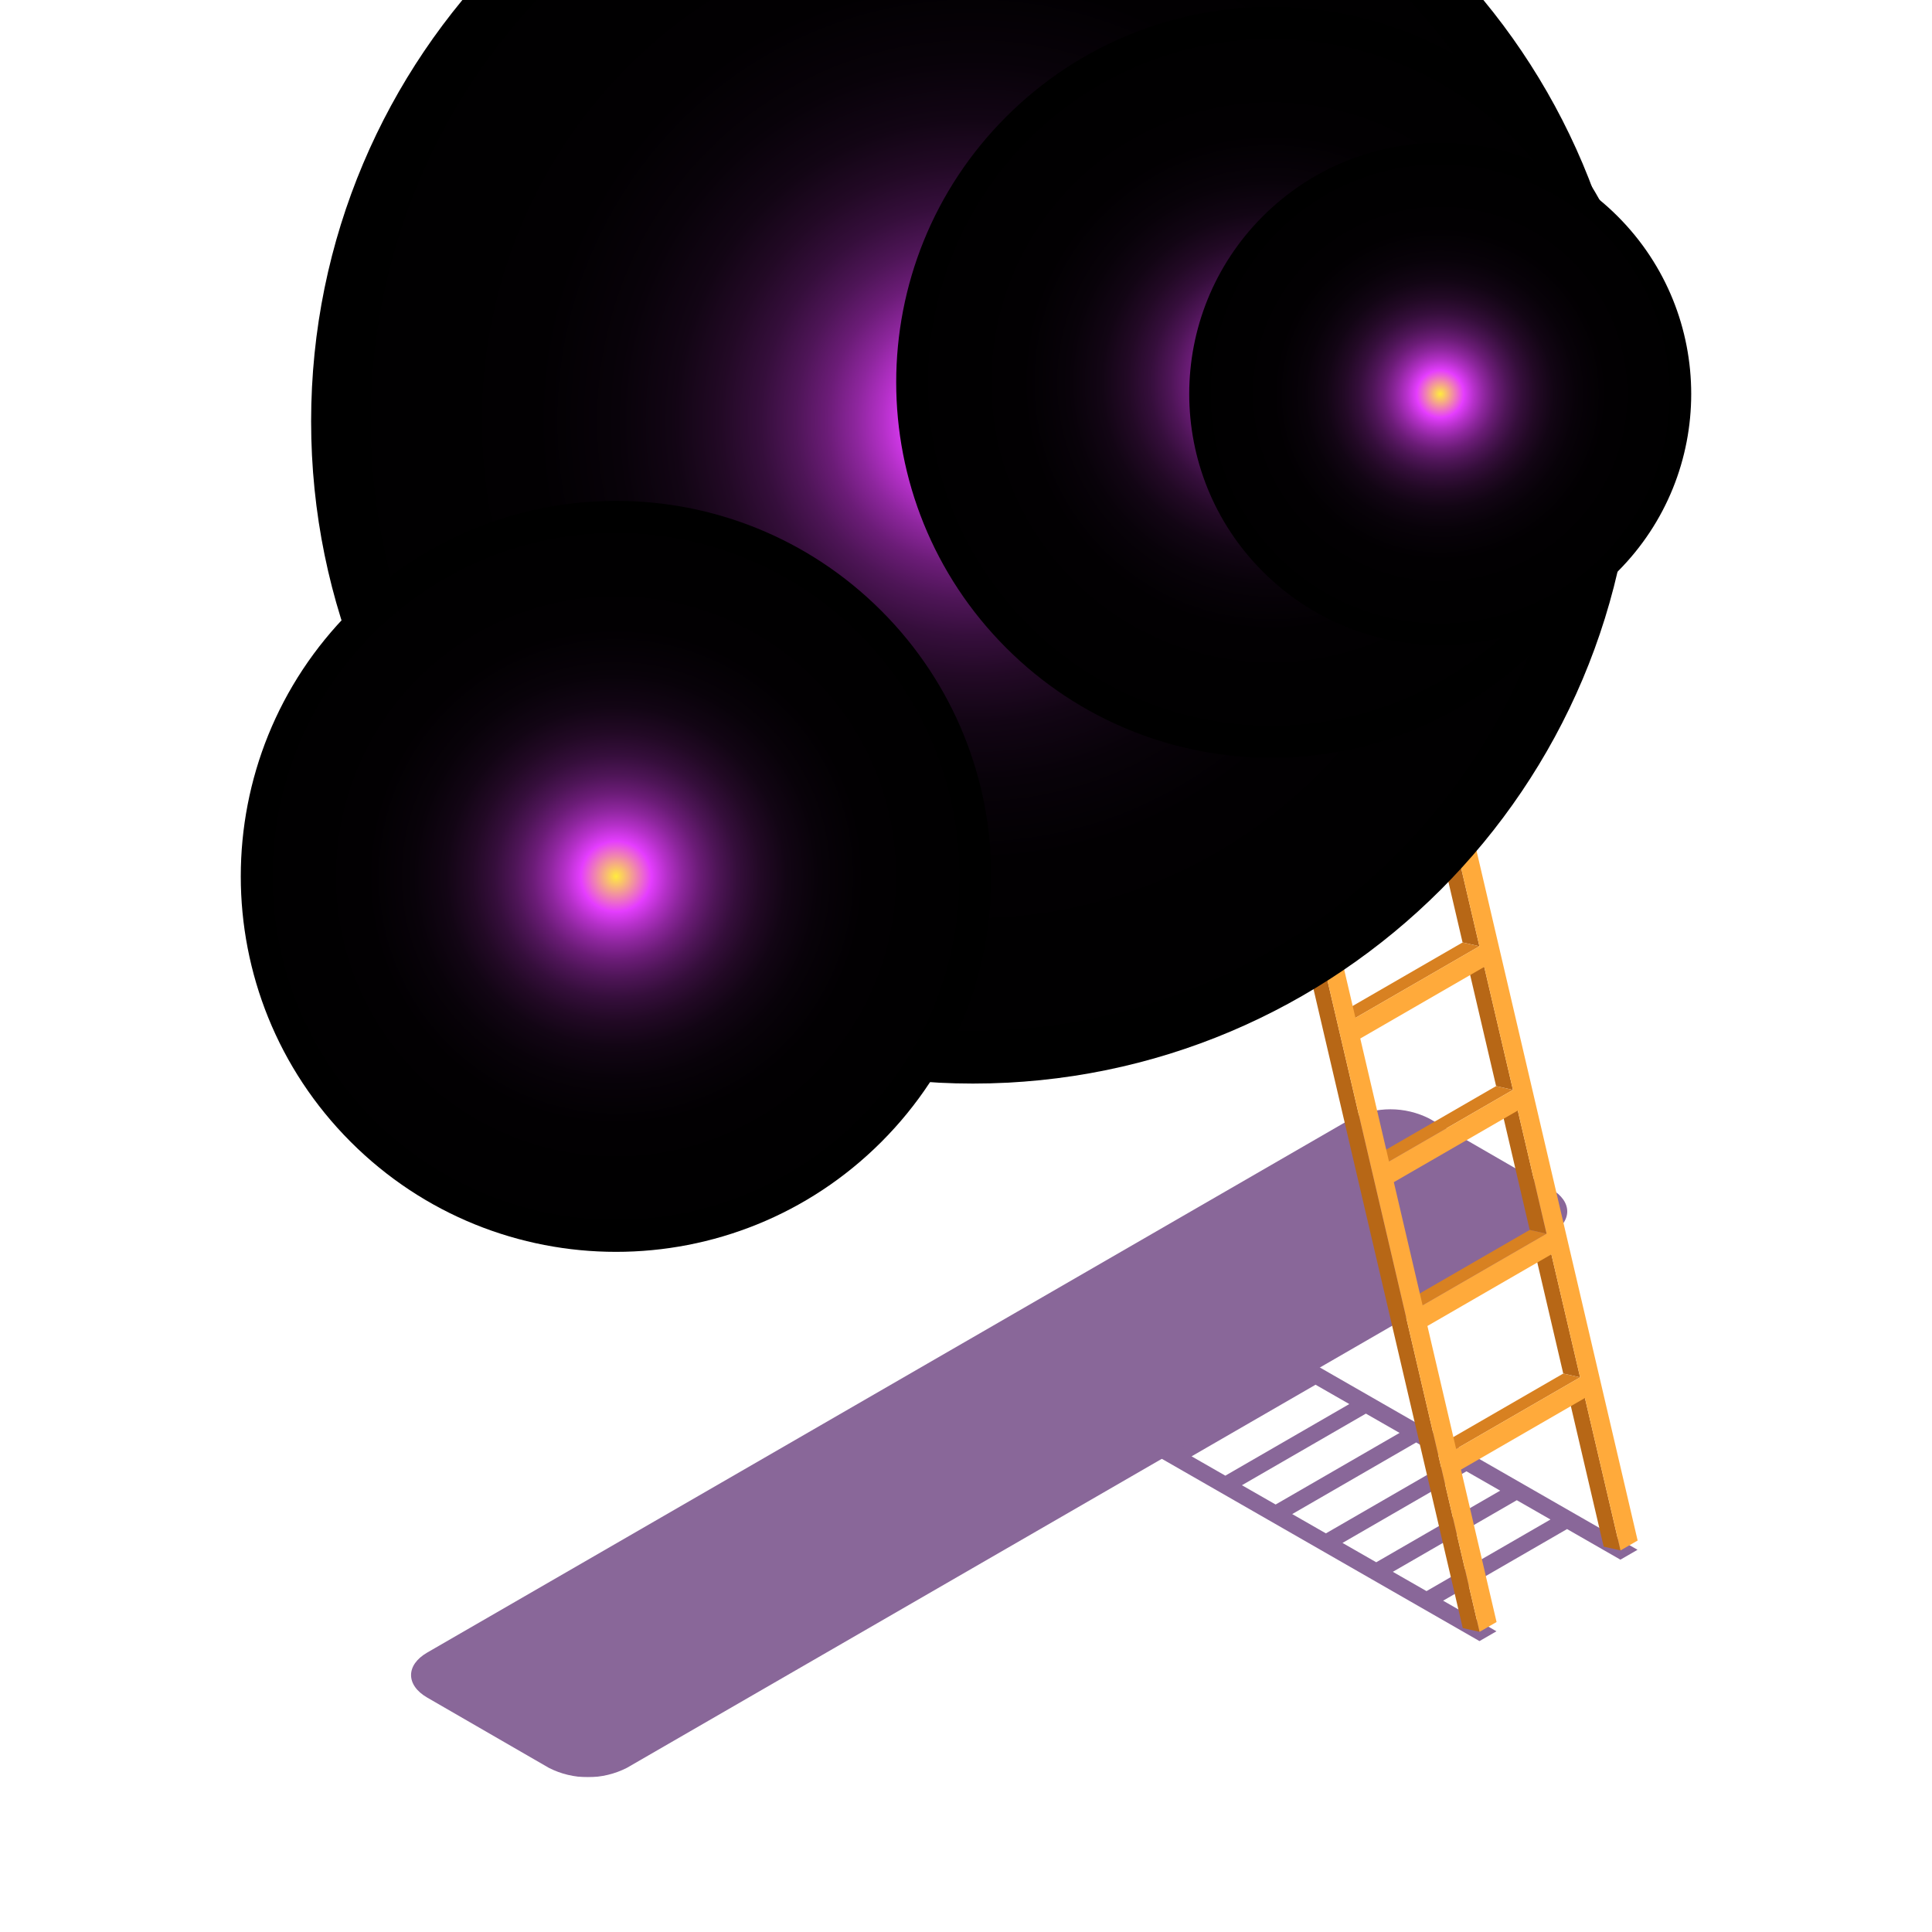 <svg width="337" height="337" viewBox="0 0 337 337" fill="none" xmlns="http://www.w3.org/2000/svg">
<g clip-path="url(#clip0_400_3958)">
<g clip-path="url(#clip1_400_3958)">
<g style="mix-blend-mode:multiply" opacity="0.6">
<path d="M225.997 236.106L223.012 237.831L226.675 239.927L205.053 252.418L201.39 250.322L198.429 252.033L258.067 286.257L261.029 284.546L251.724 279.207L273.345 266.715L282.65 272.055L285.636 270.33L225.997 236.106ZM207.85 254.029L229.472 241.538L235.358 244.91L213.736 257.401L207.85 254.029ZM216.631 259.068L238.253 246.578L244.128 249.943L222.507 262.433L216.631 259.068ZM225.402 264.101L247.023 251.61L252.899 254.976L231.277 267.467L225.402 264.101ZM234.172 269.134L255.794 256.643L261.68 260.015L240.058 272.506L234.172 269.134ZM248.828 277.539L242.953 274.173L264.575 261.682L270.45 265.048L248.828 277.539Z" fill="#3A0155"/>
<path d="M270.562 215.233L109.333 308.376C107.229 309.444 104.902 310 102.542 310C100.183 310 97.856 309.444 95.752 308.376L74.515 296.107C70.764 293.94 70.764 290.427 74.515 288.261L235.743 195.118C237.848 194.05 240.174 193.493 242.534 193.493C244.894 193.493 247.22 194.05 249.325 195.118L270.562 207.387C274.312 209.553 274.312 213.066 270.562 215.233Z" fill="#3A0155"/>
</g>
<path d="M240.507 57.294C235.586 54.433 228.871 54.794 221.492 59.057C220.204 59.807 218.958 60.628 217.761 61.517L239.024 73.881C240.252 72.978 256.849 66.797 261.77 69.659L240.507 57.294Z" fill="url(#paint0_linear_400_3958)"/>
<path d="M211.933 55.728C206.187 52.387 198.349 52.794 189.726 57.775C187.176 59.272 184.768 60.997 182.53 62.931L203.793 75.295C206.103 73.323 227.45 64.751 233.196 68.092L211.933 55.728Z" fill="url(#paint1_linear_400_3958)"/>
<path d="M176.888 58.048C169.622 53.823 159.713 54.345 148.809 60.645C127.717 72.83 110.532 102.167 109.133 127.599L114.571 136.823L130.396 139.962L198.151 70.412L176.888 58.048Z" fill="url(#paint2_linear_400_3958)"/>
<path d="M119.5 133.626L109.133 127.599C104.76 127.631 100.482 128.874 96.772 131.191C81.868 139.8 69.87 161.095 69.968 178.785C70.017 187.724 73.161 194.016 78.183 196.937L99.446 209.301L130.396 139.963L119.5 133.626Z" fill="url(#paint3_linear_400_3958)"/>
<path d="M242.755 71.42C241.467 72.171 240.221 72.993 239.024 73.881C233.621 65.162 223.076 63.157 210.99 70.14C208.439 71.636 206.031 73.362 203.793 75.295C196.581 66.374 184.157 64.872 170.071 73.009C148.98 85.194 131.795 114.531 130.396 139.962C126.023 139.995 121.745 141.239 118.034 143.555C103.13 152.165 91.132 173.459 91.231 191.149C91.329 208.811 103.505 216.14 118.384 207.544L243.106 135.687C258.082 127.036 270.128 105.63 270.03 87.913C269.98 79.04 266.9 72.758 261.963 69.773C257.025 66.788 250.231 67.102 242.755 71.42Z" fill="#FDC8CA"/>
<path style="mix-blend-mode:screen" opacity="0.4" d="M261.963 69.773C257.025 66.788 250.231 67.102 242.755 71.42C241.467 72.171 240.221 72.993 239.024 73.881C233.621 65.162 223.076 63.157 210.99 70.14C208.439 71.636 206.031 73.362 203.793 75.295C201.369 72.25 198.109 69.979 194.414 68.761L175.908 174.337L243.106 135.687C258.082 127.036 270.128 105.63 270.03 87.913C269.981 79.04 266.9 72.758 261.963 69.773Z" fill="url(#paint4_linear_400_3958)"/>
<path style="mix-blend-mode:screen" d="M261.07 69.192C253.409 65.076 245.773 68.508 239.024 73.88C242.797 71.851 253.542 64.921 261.963 69.773C261.963 69.773 261.638 69.561 261.07 69.192Z" fill="url(#paint5_radial_400_3958)"/>
<path style="mix-blend-mode:screen" d="M91.26 188.144C91.242 190.056 91.231 191.148 91.231 191.148L91.418 188.154C93.862 161.882 116.473 139.33 130.396 139.962C114.939 138.431 92.679 162.816 91.26 188.144Z" fill="url(#paint6_radial_400_3958)"/>
<path style="mix-blend-mode:screen" d="M200.216 71.728C180.318 54.94 134.47 88.915 130.396 139.963C135.887 90.723 179.193 55.95 200.121 71.853C201.129 72.579 202.06 73.406 202.899 74.322L203.793 75.295C203.793 75.295 203.493 74.947 202.93 74.295C202.115 73.349 201.206 72.488 200.216 71.728Z" fill="url(#paint7_radial_400_3958)"/>
<path style="mix-blend-mode:screen" d="M203.793 75.295C214.351 66.709 228.977 61.883 237.971 72.492C238.641 73.376 239.024 73.881 239.024 73.881C239.024 73.881 238.688 73.344 238.101 72.403C229.214 60.216 212.73 66.232 203.793 75.295Z" fill="url(#paint8_radial_400_3958)"/>
<path d="M282.668 270.44L279.731 269.781L273.523 243.197L276.461 243.856L282.668 270.44Z" fill="#B76716"/>
<path d="M275.619 240.25L272.679 239.591L267.669 218.141L270.609 218.8L275.619 240.25Z" fill="#B76716"/>
<path d="M253.996 252.741L251.059 252.082L272.679 239.591L275.619 240.25L253.996 252.741Z" fill="#D88121"/>
<path d="M269.765 215.196L266.828 214.537L261.809 193.055L264.749 193.714L269.765 215.196Z" fill="#B76716"/>
<path d="M248.145 227.685L245.205 227.029L266.828 214.537L269.765 215.196L248.145 227.685Z" fill="#D88121"/>
<path d="M263.905 190.108L260.968 189.449L255.958 168.001L258.895 168.657L263.905 190.108Z" fill="#B76716"/>
<path d="M242.285 202.599L239.348 201.94L260.968 189.448L263.905 190.107L242.285 202.599Z" fill="#D88121"/>
<path d="M258.054 165.053L255.117 164.394L250.106 142.943L253.044 143.602L258.054 165.053Z" fill="#B76716"/>
<path d="M236.434 177.542L233.494 176.886L255.117 164.395L258.054 165.054L236.434 177.542Z" fill="#D88121"/>
<path d="M252.202 139.997L249.265 139.338L244.247 117.858L247.184 118.517L252.202 139.997Z" fill="#B76716"/>
<path d="M246.342 114.911L243.405 114.251L239.935 99.4L242.875 100.059L246.342 114.911Z" fill="#B76716"/>
<path d="M242.875 100.059L239.935 99.4L242.921 97.677L245.861 98.336L242.875 100.059Z" fill="#D88121"/>
<path d="M230.579 152.487L227.642 151.828L249.265 139.337L252.202 139.996L230.579 152.487Z" fill="#D88121"/>
<path d="M224.719 127.403L221.782 126.743L243.405 114.252L246.342 114.911L224.719 127.403Z" fill="#D88121"/>
<path d="M218.289 114.26L215.352 113.604L218.315 111.892L221.252 112.551L218.289 114.26Z" fill="#D88121"/>
<path d="M258.085 284.641L255.148 283.984L215.352 113.604L218.289 114.26L258.085 284.641Z" fill="#B76716"/>
<path d="M242.874 100.06L245.859 98.335L285.655 268.715L282.669 270.44L276.46 243.856L254.838 256.347L261.047 282.931L258.086 284.642L218.291 114.261L221.252 112.551L224.72 127.401L246.342 114.91L242.874 100.06ZM269.766 215.195L264.749 193.714L243.127 206.205L248.144 227.686L269.766 215.195ZM252.202 139.997L247.185 118.516L225.563 131.007L230.58 152.488L252.202 139.997ZM275.618 240.25L270.608 218.8L248.986 231.291L253.996 252.741L275.618 240.25ZM258.054 165.052L253.044 143.602L231.422 156.093L236.432 177.543L258.054 165.052ZM263.906 190.108L258.896 168.658L237.275 181.149L242.284 202.599L263.906 190.108Z" fill="#FFAA3B"/>
<path style="mix-blend-mode:screen" d="M169.703 189.007C233.455 189.007 285.137 137.294 285.137 73.503C285.137 9.713 233.455 -42 169.703 -42C105.95 -42 54.269 9.713 54.269 73.503C54.269 137.294 105.95 189.007 169.703 189.007Z" fill="url(#paint9_radial_400_3958)"/>
<path style="mix-blend-mode:screen" d="M268.068 113C293.631 87.422 293.631 45.951 268.068 20.373C242.505 -5.205 201.06 -5.205 175.497 20.373C149.934 45.951 149.934 87.422 175.497 113C201.06 138.578 242.505 138.578 268.068 113Z" fill="url(#paint10_radial_400_3958)"/>
<path style="mix-blend-mode:screen" d="M153.743 199.178C179.306 173.599 179.306 132.129 153.743 106.551C128.18 80.973 86.735 80.973 61.172 106.551C35.609 132.129 35.609 173.599 61.172 199.178C86.735 224.756 128.18 224.756 153.743 199.178Z" fill="url(#paint11_radial_400_3958)"/>
<path style="mix-blend-mode:screen" d="M282.177 99.692C299.274 82.584 299.274 54.846 282.177 37.738C265.079 20.63 237.358 20.63 220.26 37.738C203.162 54.846 203.162 82.584 220.26 99.692C237.358 116.8 265.079 116.8 282.177 99.692Z" fill="url(#paint12_radial_400_3958)"/>
</g>
</g>
<defs>
<linearGradient id="paint0_linear_400_3958" x1="243.54" y1="59.047" x2="235.985" y2="72.125" gradientUnits="userSpaceOnUse">
<stop stop-color="#FAA9E3"/>
<stop offset="1" stop-color="#ED9AD5"/>
</linearGradient>
<linearGradient id="paint1_linear_400_3958" x1="213.114" y1="56.41" x2="202.602" y2="74.607" gradientUnits="userSpaceOnUse">
<stop stop-color="#FAA9E3"/>
<stop offset="1" stop-color="#ED9AD5"/>
</linearGradient>
<linearGradient id="paint2_linear_400_3958" x1="173.527" y1="56.106" x2="123.813" y2="142.162" gradientUnits="userSpaceOnUse">
<stop stop-color="#FAA9E3"/>
<stop offset="1" stop-color="#ED9AD5"/>
</linearGradient>
<linearGradient id="paint3_linear_400_3958" x1="116.596" y1="131.91" x2="78.784" y2="197.364" gradientUnits="userSpaceOnUse">
<stop stop-color="#FAA9E3"/>
<stop offset="1" stop-color="#ED9AD5"/>
</linearGradient>
<linearGradient id="paint4_linear_400_3958" x1="184.55" y1="74.908" x2="281.496" y2="205.27" gradientUnits="userSpaceOnUse">
<stop stop-color="#FFEC3D"/>
<stop offset="0.007" stop-color="#F6E33B"/>
<stop offset="0.048" stop-color="#C8B930"/>
<stop offset="0.093" stop-color="#9D9126"/>
<stop offset="0.142" stop-color="#776E1C"/>
<stop offset="0.195" stop-color="#575015"/>
<stop offset="0.254" stop-color="#3B370E"/>
<stop offset="0.32" stop-color="#252309"/>
<stop offset="0.397" stop-color="#141305"/>
<stop offset="0.493" stop-color="#090802"/>
<stop offset="0.627" stop-color="#020200"/>
<stop offset="1"/>
</linearGradient>
<radialGradient id="paint5_radial_400_3958" cx="0" cy="0" r="1" gradientUnits="userSpaceOnUse" gradientTransform="translate(249.705 68.071) scale(23.732 23.746)">
<stop stop-color="#FDC8CA"/>
<stop offset="0.083" stop-color="#D8ABAC"/>
<stop offset="0.222" stop-color="#9F7E7F"/>
<stop offset="0.361" stop-color="#6F5758"/>
<stop offset="0.498" stop-color="#473838"/>
<stop offset="0.632" stop-color="#281F20"/>
<stop offset="0.762" stop-color="#120E0E"/>
<stop offset="0.887" stop-color="#050404"/>
<stop offset="1"/>
</radialGradient>
<radialGradient id="paint6_radial_400_3958" cx="0" cy="0" r="1" gradientUnits="userSpaceOnUse" gradientTransform="translate(105.459 154.624) scale(69.947 69.989)">
<stop stop-color="#FDC8CA"/>
<stop offset="0.083" stop-color="#D8ABAC"/>
<stop offset="0.222" stop-color="#9F7E7F"/>
<stop offset="0.361" stop-color="#6F5758"/>
<stop offset="0.498" stop-color="#473838"/>
<stop offset="0.632" stop-color="#281F20"/>
<stop offset="0.762" stop-color="#120E0E"/>
<stop offset="0.887" stop-color="#050404"/>
<stop offset="1"/>
</radialGradient>
<radialGradient id="paint7_radial_400_3958" cx="0" cy="0" r="1" gradientUnits="userSpaceOnUse" gradientTransform="translate(164.619 76.798) scale(72.52 72.564)">
<stop stop-color="#FDC8CA"/>
<stop offset="0.083" stop-color="#D8ABAC"/>
<stop offset="0.222" stop-color="#9F7E7F"/>
<stop offset="0.361" stop-color="#6F5758"/>
<stop offset="0.498" stop-color="#473838"/>
<stop offset="0.632" stop-color="#281F20"/>
<stop offset="0.762" stop-color="#120E0E"/>
<stop offset="0.887" stop-color="#050404"/>
<stop offset="1"/>
</radialGradient>
<radialGradient id="paint8_radial_400_3958" cx="0" cy="0" r="1" gradientUnits="userSpaceOnUse" gradientTransform="translate(224.25 66.186) scale(54.846 54.879)">
<stop stop-color="#FDC8CA"/>
<stop offset="0.083" stop-color="#D8ABAC"/>
<stop offset="0.222" stop-color="#9F7E7F"/>
<stop offset="0.361" stop-color="#6F5758"/>
<stop offset="0.498" stop-color="#473838"/>
<stop offset="0.632" stop-color="#281F20"/>
<stop offset="0.762" stop-color="#120E0E"/>
<stop offset="0.887" stop-color="#050404"/>
<stop offset="1"/>
</radialGradient>
<radialGradient id="paint9_radial_400_3958" cx="0" cy="0" r="1" gradientUnits="userSpaceOnUse" gradientTransform="translate(169.703 73.503) scale(115.434 115.503)">
<stop stop-color="#FFEC3D"/>
<stop offset="0.094" stop-color="#E53DFF"/>
<stop offset="0.1" stop-color="#DD3BF6"/>
<stop offset="0.137" stop-color="#B430C8"/>
<stop offset="0.178" stop-color="#8D269D"/>
<stop offset="0.222" stop-color="#6B1C77"/>
<stop offset="0.27" stop-color="#4E1557"/>
<stop offset="0.324" stop-color="#350E3B"/>
<stop offset="0.384" stop-color="#220925"/>
<stop offset="0.454" stop-color="#120514"/>
<stop offset="0.541" stop-color="#080209"/>
<stop offset="0.662" stop-color="#020002"/>
<stop offset="1"/>
</radialGradient>
<radialGradient id="paint10_radial_400_3958" cx="0" cy="0" r="1" gradientUnits="userSpaceOnUse" gradientTransform="translate(221.782 66.686) scale(65.458 65.497)">
<stop stop-color="#FFEC3D"/>
<stop offset="0.094" stop-color="#E53DFF"/>
<stop offset="0.1" stop-color="#DD3BF6"/>
<stop offset="0.137" stop-color="#B430C8"/>
<stop offset="0.178" stop-color="#8D269D"/>
<stop offset="0.222" stop-color="#6B1C77"/>
<stop offset="0.27" stop-color="#4E1557"/>
<stop offset="0.324" stop-color="#350E3B"/>
<stop offset="0.384" stop-color="#220925"/>
<stop offset="0.454" stop-color="#120514"/>
<stop offset="0.541" stop-color="#080209"/>
<stop offset="0.662" stop-color="#020002"/>
<stop offset="1"/>
</radialGradient>
<radialGradient id="paint11_radial_400_3958" cx="0" cy="0" r="1" gradientUnits="userSpaceOnUse" gradientTransform="translate(107.457 152.864) scale(65.458 65.497)">
<stop stop-color="#FFEC3D"/>
<stop offset="0.094" stop-color="#E53DFF"/>
<stop offset="0.1" stop-color="#DD3BF6"/>
<stop offset="0.137" stop-color="#B430C8"/>
<stop offset="0.178" stop-color="#8D269D"/>
<stop offset="0.222" stop-color="#6B1C77"/>
<stop offset="0.27" stop-color="#4E1557"/>
<stop offset="0.324" stop-color="#350E3B"/>
<stop offset="0.384" stop-color="#220925"/>
<stop offset="0.454" stop-color="#120514"/>
<stop offset="0.541" stop-color="#080209"/>
<stop offset="0.662" stop-color="#020002"/>
<stop offset="1"/>
</radialGradient>
<radialGradient id="paint12_radial_400_3958" cx="0" cy="0" r="1" gradientUnits="userSpaceOnUse" gradientTransform="translate(251.218 68.715) scale(43.782 43.808)">
<stop stop-color="#FFEC3D"/>
<stop offset="0.094" stop-color="#E53DFF"/>
<stop offset="0.1" stop-color="#DD3BF6"/>
<stop offset="0.137" stop-color="#B430C8"/>
<stop offset="0.178" stop-color="#8D269D"/>
<stop offset="0.222" stop-color="#6B1C77"/>
<stop offset="0.27" stop-color="#4E1557"/>
<stop offset="0.324" stop-color="#350E3B"/>
<stop offset="0.384" stop-color="#220925"/>
<stop offset="0.454" stop-color="#120514"/>
<stop offset="0.541" stop-color="#080209"/>
<stop offset="0.662" stop-color="#020002"/>
<stop offset="1"/>
</radialGradient>
<clipPath id="clip0_400_3958">
<rect width="337" height="337" fill="white"/>
</clipPath>
<clipPath id="clip1_400_3958">
<rect width="253" height="352" fill="white" transform="translate(42 -42)"/>
</clipPath>
</defs>
</svg>
